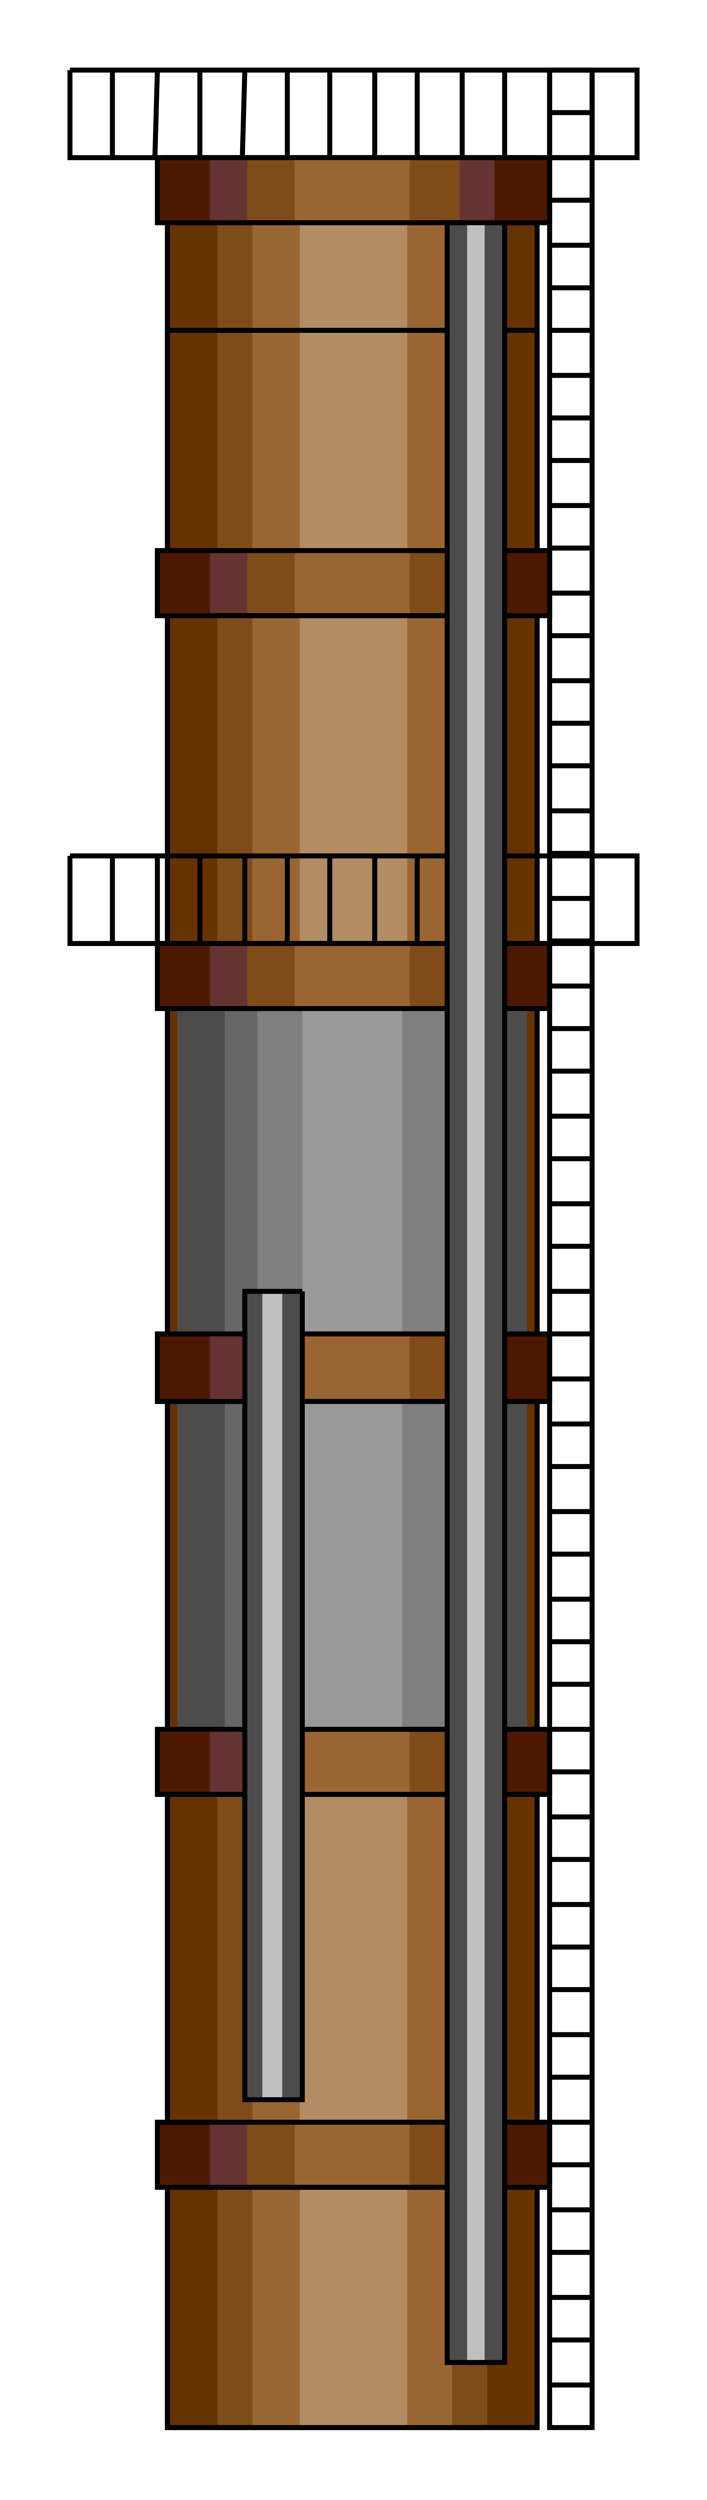  

<svg xmlns:agg="http://www.example.com" xmlns="http://www.w3.org/2000/svg" preserveAspectRatio="none" width="0.304in" height="1.075in" viewBox="0 0 283 999">

<path style="fill:#630" d="M215,63 l-148,0 0,907 148,0 0,-907z" />
<path style="fill:#7f4c19" d="M195,63 l-108,0 0,907 108,0 0,-907z" />
<path style="fill:#963" d="M181,63 l-80,0 0,907 80,0 0,-907z" />
<path style="fill:#b28c65" d="M163,63 l-43,0 0,907 43,0 0,-907z" />
<path style="fill:#4c4c4c" d="M211,403 l-140,0 0,288 140,0 0,-288z" />
<path style="fill:#666" d="M192,403 l-102,0 0,288 102,0 0,-288z" />
<path style="fill:#7f7f7f" d="M179,403 l-76,0 0,288 76,0 0,-288z" />
<path style="fill:#999" d="M161,403 l-40,0 0,288 40,0 0,-288z" />
<path style="fill:none;stroke:#000;stroke-width:2" d="M215,132 l-148,0 0,838 148,0 0,-838" />
<path style="fill:none;stroke:#000;stroke-width:2" d="M215,63 l-148,0 0,907 148,0 0,-907" />
<path style="fill:#4c1900" d="M220,220 l-157,0 0,26 157,0 0,-26z" />
<path style="fill:#633" d="M198,220 l-114,0 0,26 114,0 0,-26z" />
<path style="fill:#7f4c19" d="M184,220 l-85,0 0,26 85,0 0,-26z" />
<path style="fill:#963" d="M164,220 l-46,0 0,26 46,0 0,-26z" />
<path style="fill:none;stroke:#000;stroke-width:2" d="M220,220 l-157,0 0,26 157,0 0,-26" />
<path style="fill:#4c1900" d="M220,848 l-157,0 0,26 157,0 0,-26z" />
<path style="fill:#633" d="M198,848 l-114,0 0,26 114,0 0,-26z" />
<path style="fill:#7f4c19" d="M184,848 l-85,0 0,26 85,0 0,-26z" />
<path style="fill:#963" d="M164,848 l-46,0 0,26 46,0 0,-26z" />
<path style="fill:none;stroke:#000;stroke-width:2" d="M220,848 l-157,0 0,26 157,0 0,-26" />
<path style="fill:#4c1900" d="M220,533 l-157,0 0,27 157,0 0,-27z" />
<path style="fill:#633" d="M198,533 l-114,0 0,27 114,0 0,-27z" />
<path style="fill:#7f4c19" d="M184,533 l-85,0 0,27 85,0 0,-27z" />
<path style="fill:#963" d="M164,533 l-46,0 0,27 46,0 0,-27z" />
<path style="fill:none;stroke:#000;stroke-width:2" d="M220,533 l-157,0 0,27 157,0 0,-27" />
<path style="fill:#4c1900" d="M220,377 l-157,0 0,26 157,0 0,-26z" />
<path style="fill:#633" d="M198,377 l-114,0 0,26 114,0 0,-26z" />
<path style="fill:#7f4c19" d="M184,377 l-85,0 0,26 85,0 0,-26z" />
<path style="fill:#963" d="M164,377 l-46,0 0,26 46,0 0,-26z" />
<path style="fill:none;stroke:#000;stroke-width:2" d="M220,377 l-157,0 0,26 157,0 0,-26" />
<path style="fill:#4c1900" d="M220,691 l-157,0 0,26 157,0 0,-26z" />
<path style="fill:#633" d="M198,691 l-114,0 0,26 114,0 0,-26z" />
<path style="fill:#7f4c19" d="M184,691 l-85,0 0,26 85,0 0,-26z" />
<path style="fill:#963" d="M164,691 l-46,0 0,26 46,0 0,-26z" />
<path style="fill:none;stroke:#000;stroke-width:2" d="M220,691 l-157,0 0,26 157,0 0,-26" />
<path style="fill:#4c4c4c" d="M121,516 l-23,0 0,323 23,0 0,-323z" />
<path style="fill:#bfbfbf" d="M113,516 l-8,0 0,323 8,0 0,-323z" />
<path style="fill:none;stroke:#000;stroke-width:2" d="M121,516 l-23,0 0,323 23,0 0,-323" />
<path style="fill:none;stroke:#000;stroke-width:2" d="M237,28 l-17,0 0,942 17,0 0,-942" />
<path style="fill:none;stroke:#000;stroke-width:2" d="M237,569 l-17,0" />
<path style="fill:none;stroke:#000;stroke-width:2" d="M237,586 l-17,0" />
<path style="fill:none;stroke:#000;stroke-width:2" d="M237,604 l-17,0" />
<path style="fill:none;stroke:#000;stroke-width:2" d="M237,621 l-17,0" />
<path style="fill:none;stroke:#000;stroke-width:2" d="M237,639 l-17,0" />
<path style="fill:none;stroke:#000;stroke-width:2" d="M237,656 l-17,0" />
<path style="fill:none;stroke:#000;stroke-width:2" d="M237,673 l-17,0" />
<path style="fill:none;stroke:#000;stroke-width:2" d="M237,691 l-17,0" />
<path style="fill:none;stroke:#000;stroke-width:2" d="M237,708 l-17,0" />
<path style="fill:none;stroke:#000;stroke-width:2" d="M237,726 l-17,0" />
<path style="fill:none;stroke:#000;stroke-width:2" d="M237,743 l-17,0" />
<path style="fill:none;stroke:#000;stroke-width:2" d="M237,761 l-17,0" />
<path style="fill:none;stroke:#000;stroke-width:2" d="M237,778 l-17,0" />
<path style="fill:none;stroke:#000;stroke-width:2" d="M237,795 l-17,0" />
<path style="fill:none;stroke:#000;stroke-width:2" d="M237,813 l-17,0" />
<path style="fill:none;stroke:#000;stroke-width:2" d="M237,830 l-17,0" />
<path style="fill:none;stroke:#000;stroke-width:2" d="M237,848 l-17,0" />
<path style="fill:none;stroke:#000;stroke-width:2" d="M237,865 l-17,0" />
<path style="fill:none;stroke:#000;stroke-width:2" d="M237,883 l-17,0" />
<path style="fill:none;stroke:#000;stroke-width:2" d="M237,900 l-17,0" />
<path style="fill:none;stroke:#000;stroke-width:2" d="M237,918 l-17,0" />
<path style="fill:none;stroke:#000;stroke-width:2" d="M237,935 l-17,0" />
<path style="fill:none;stroke:#000;stroke-width:2" d="M237,953 l-17,0" />
<path style="fill:none;stroke:#000;stroke-width:2" d="M237,167 l-17,0" />
<path style="fill:none;stroke:#000;stroke-width:2" d="M237,184 l-17,0" />
<path style="fill:none;stroke:#000;stroke-width:2" d="M237,202 l-17,0" />
<path style="fill:none;stroke:#000;stroke-width:2" d="M237,219 l-17,0" />
<path style="fill:none;stroke:#000;stroke-width:2" d="M237,237 l-17,0" />
<path style="fill:none;stroke:#000;stroke-width:2" d="M237,254 l-17,0" />
<path style="fill:none;stroke:#000;stroke-width:2" d="M237,272 l-17,0" />
<path style="fill:none;stroke:#000;stroke-width:2" d="M237,289 l-17,0" />
<path style="fill:none;stroke:#000;stroke-width:2" d="M237,306 l-17,0" />
<path style="fill:none;stroke:#000;stroke-width:2" d="M237,324 l-17,0" />
<path style="fill:none;stroke:#000;stroke-width:2" d="M237,341 l-17,0" />
<path style="fill:none;stroke:#000;stroke-width:2" d="M237,359 l-17,0" />
<path style="fill:none;stroke:#000;stroke-width:2" d="M237,376 l-17,0" />
<path style="fill:none;stroke:#000;stroke-width:2" d="M237,394 l-17,0" />
<path style="fill:none;stroke:#000;stroke-width:2" d="M237,411 l-17,0" />
<path style="fill:none;stroke:#000;stroke-width:2" d="M237,428 l-17,0" />
<path style="fill:none;stroke:#000;stroke-width:2" d="M237,446 l-17,0" />
<path style="fill:none;stroke:#000;stroke-width:2" d="M237,463 l-17,0" />
<path style="fill:none;stroke:#000;stroke-width:2" d="M237,481 l-17,0" />
<path style="fill:none;stroke:#000;stroke-width:2" d="M237,498 l-17,0" />
<path style="fill:none;stroke:#000;stroke-width:2" d="M237,516 l-17,0" />
<path style="fill:none;stroke:#000;stroke-width:2" d="M237,533 l-17,0" />
<path style="fill:none;stroke:#000;stroke-width:2" d="M237,551 l-17,0" />
<path style="fill:none;stroke:#000;stroke-width:2" d="M237,150 l-17,0" />
<path style="fill:none;stroke:#000;stroke-width:2" d="M220,132 l17,0" />
<path style="fill:none;stroke:#000;stroke-width:2" d="M237,115 l-17,0" />
<path style="fill:none;stroke:#000;stroke-width:2" d="M220,98 l17,0" />
<path style="fill:none;stroke:#000;stroke-width:2" d="M237,80 l-17,0" />
<path style="fill:none;stroke:#000;stroke-width:2" d="M220,63 l17,0" />
<path style="fill:none;stroke:#000;stroke-width:2" d="M237,45 l-17,0" />
<path style="fill:none;stroke:#000;stroke-width:2" d="M28,342 l0,35 227,0 0,-35 -227,0" />
<path style="fill:none;stroke:#000;stroke-width:2" d="M45,342 l0,35" />
<path style="fill:none;stroke:#000;stroke-width:2" d="M63,342 l0,35" />
<path style="fill:none;stroke:#000;stroke-width:2" d="M80,342 l0,35" />
<path style="fill:none;stroke:#000;stroke-width:2" d="M98,342 l0,35" />
<path style="fill:none;stroke:#000;stroke-width:2" d="M115,342 l0,35" />
<path style="fill:none;stroke:#000;stroke-width:2" d="M132,342 l0,35" />
<path style="fill:none;stroke:#000;stroke-width:2" d="M150,342 l0,35" />
<path style="fill:none;stroke:#000;stroke-width:2" d="M167,342 l0,35" />
<path style="fill:none;stroke:#000;stroke-width:2" d="M185,342 l0,35" />
<path style="fill:none;stroke:#000;stroke-width:2" d="M202,342 l0,35" />
<path style="fill:none;stroke:#000;stroke-width:2" d="M220,342 l0,35" />
<path style="fill:none;stroke:#000;stroke-width:2" d="M237,342 l0,35" />
<path style="fill:none;stroke:#000;stroke-width:2" d="M28,28 l0,35 227,0 0,-35 -227,0" />
<path style="fill:none;stroke:#000;stroke-width:2" d="M45,28 l0,35" />
<path style="fill:none;stroke:#000;stroke-width:2" d="M63,28 l-1,35" />
<path style="fill:none;stroke:#000;stroke-width:2" d="M80,28 l0,35" />
<path style="fill:none;stroke:#000;stroke-width:2" d="M98,28 l-1,35" />
<path style="fill:none;stroke:#000;stroke-width:2" d="M115,28 l0,35" />
<path style="fill:none;stroke:#000;stroke-width:2" d="M132,28 l0,35" />
<path style="fill:none;stroke:#000;stroke-width:2" d="M150,28 l0,35" />
<path style="fill:none;stroke:#000;stroke-width:2" d="M167,28 l0,35" />
<path style="fill:none;stroke:#000;stroke-width:2" d="M185,28 l0,35" />
<path style="fill:none;stroke:#000;stroke-width:2" d="M202,28 l0,35" />
<path style="fill:none;stroke:#000;stroke-width:2" d="M220,28 l0,35" />
<path style="fill:none;stroke:#000;stroke-width:2" d="M237,28 l0,35" />
<path style="fill:#4c1900" d="M220,63 l-157,0 0,26 157,0 0,-26z" />
<path style="fill:#633" d="M198,63 l-114,0 0,26 114,0 0,-26z" />
<path style="fill:#7f4c19" d="M184,63 l-85,0 0,26 85,0 0,-26z" />
<path style="fill:#963" d="M164,63 l-46,0 0,26 46,0 0,-26z" />
<path style="fill:none;stroke:#000;stroke-width:2" d="M220,63 l-157,0 0,26 157,0 0,-26" />
<path style="fill:#4c1900" d="M220,220 l-157,0 0,26 157,0 0,-26z" />
<path style="fill:#633" d="M198,220 l-114,0 0,26 114,0 0,-26z" />
<path style="fill:#7f4c19" d="M184,220 l-85,0 0,26 85,0 0,-26z" />
<path style="fill:#963" d="M164,220 l-46,0 0,26 46,0 0,-26z" />
<path style="fill:none;stroke:#000;stroke-width:2" d="M220,220 l-157,0 0,26 157,0 0,-26" />
<path style="fill:#4c4c4c" d="M202,89 l-23,0 0,855 23,0 0,-855z" />
<path style="fill:#bfbfbf" d="M194,89 l-7,0 0,855 7,0 0,-855z" />
<path style="fill:none;stroke:#000;stroke-width:2" d="M202,89 l-23,0 0,855 23,0 0,-855" />

</svg>
